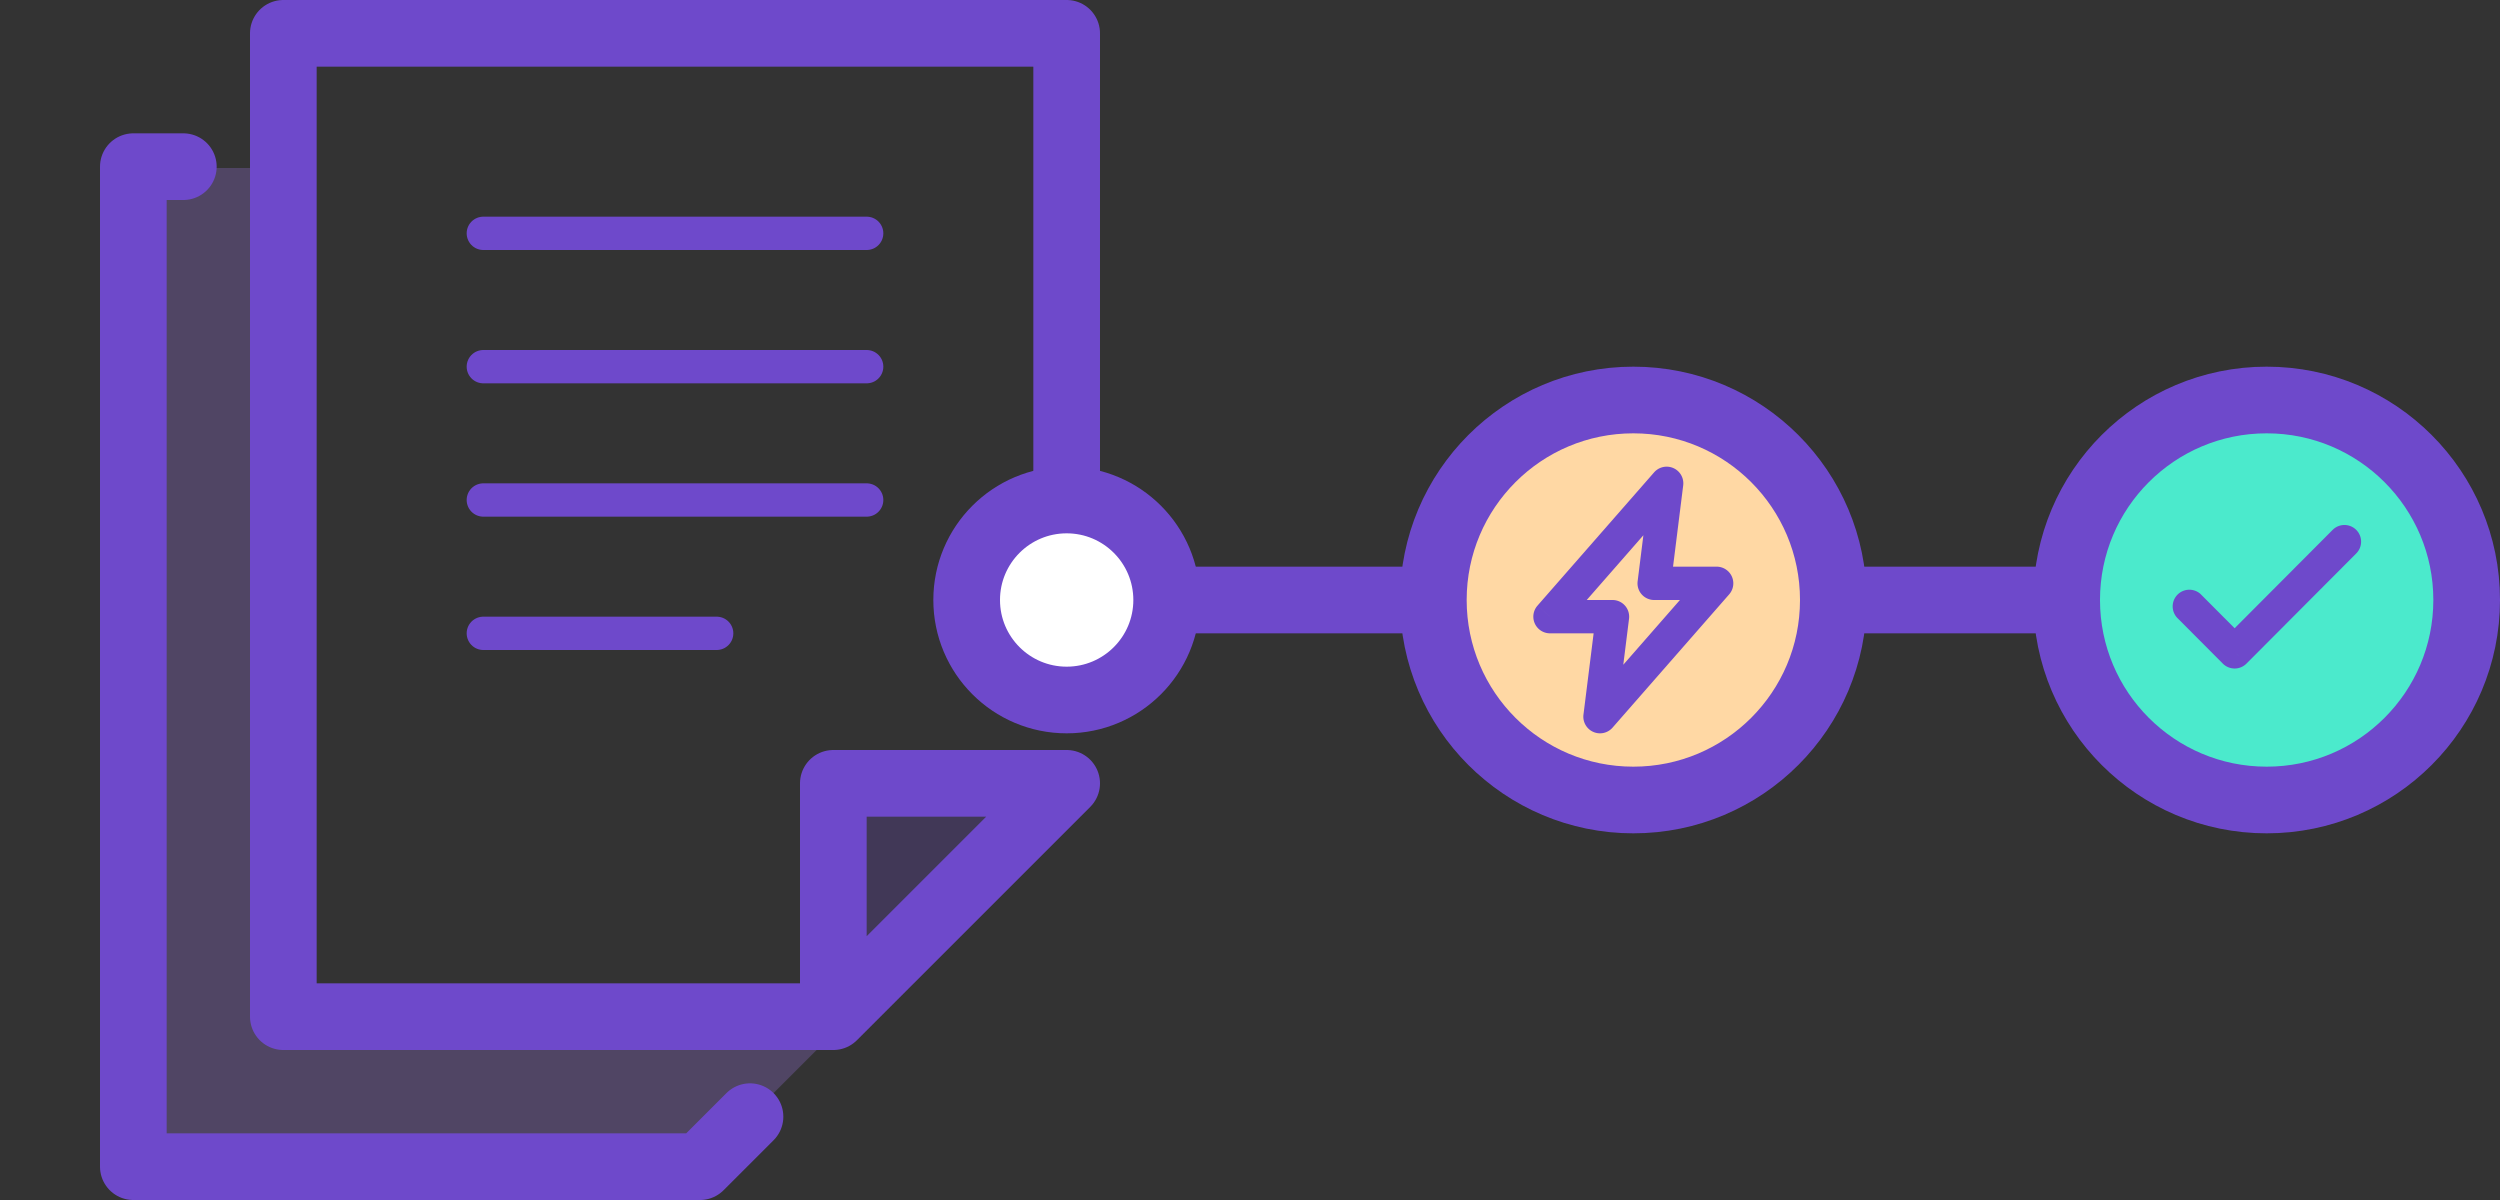 <svg width="150" height="72" fill="none" xmlns="http://www.w3.org/2000/svg"><rect width="100%" height="100%" fill="#333333" stroke="none"/><path d="M70 36h66" stroke="#6E49CB" stroke-width="4" stroke-linecap="round" stroke-linejoin="round"/><circle cx="136" cy="36" r="12" fill="#4BEACC" stroke="#6E49CB" stroke-width="4" stroke-linecap="round"/><path d="M132.042 35.65a1.001 1.001 0 0 0-1.417 1.412l1.417-1.411Zm2.036 3.461-.708.706a1.001 1.001 0 0 0 1.417 0l-.709-.706Zm7.297-5.905a1 1 0 1 0-1.417-1.412l1.417 1.412Zm-10.75 3.856 2.745 2.755 1.417-1.412-2.745-2.754-1.417 1.411Zm4.162 2.755 6.588-6.611-1.417-1.412-6.588 6.611 1.417 1.412Z" fill="#6E49CB"/><circle cx="98" cy="36" r="12" fill="#FFD8A4" stroke="#6E49CB" stroke-width="4" stroke-linecap="round"/><path d="m100 29 .992.124a1 1 0 0 0-1.745-.782L100 29Zm-7 8-.753-.658A1 1 0 0 0 93 38v-1Zm6.25-2-.992-.124A1 1 0 0 0 99.25 36v-1Zm3.75 0 .753.658A1.001 1.001 0 0 0 103 34v1Zm-7 8-.992-.124a1 1 0 0 0 1.745.782L96 43Zm.75-6 .992.124A1 1 0 0 0 96.75 36v1Zm2.497-8.659-7 8 1.506 1.317 7-8-1.506-1.317Zm.995 6.783.75-6-1.984-.248-.75 6 1.984.248ZM103 34h-3.75v2H103v-2Zm-6.247 9.658 7-8-1.506-1.316-7 8 1.506 1.316Zm-.995-6.782-.75 6 1.984.248.75-6-1.984-.248ZM93 38h3.75v-2H93v2Z" fill="#6E49CB"/><path d="M17 10.08H8V70h34l9-9H17V10.08Z" fill="#AC7FFF" fill-opacity=".24"/><path d="M11 10H8v60h34l3-3" stroke="#6E49CB" stroke-width="4" stroke-linecap="round" stroke-linejoin="round"/><path d="M64 47H50v14l14-14Z" fill="#6E49CB" fill-opacity=".24"/><path d="M50 61H17V2h47v37M50 61l14-14H50v14Z" stroke="#6E49CB" stroke-width="4" stroke-linecap="round" stroke-linejoin="round"/><path d="M29 38h14m-14-8h23m-23-8h23m-23-8h23" stroke="#6E49CB" stroke-width="2" stroke-linecap="round"/><circle cx="64" cy="36" r="6" fill="#fff" stroke="#6E49CB" stroke-width="4" stroke-linecap="round" stroke-linejoin="round"/></svg>